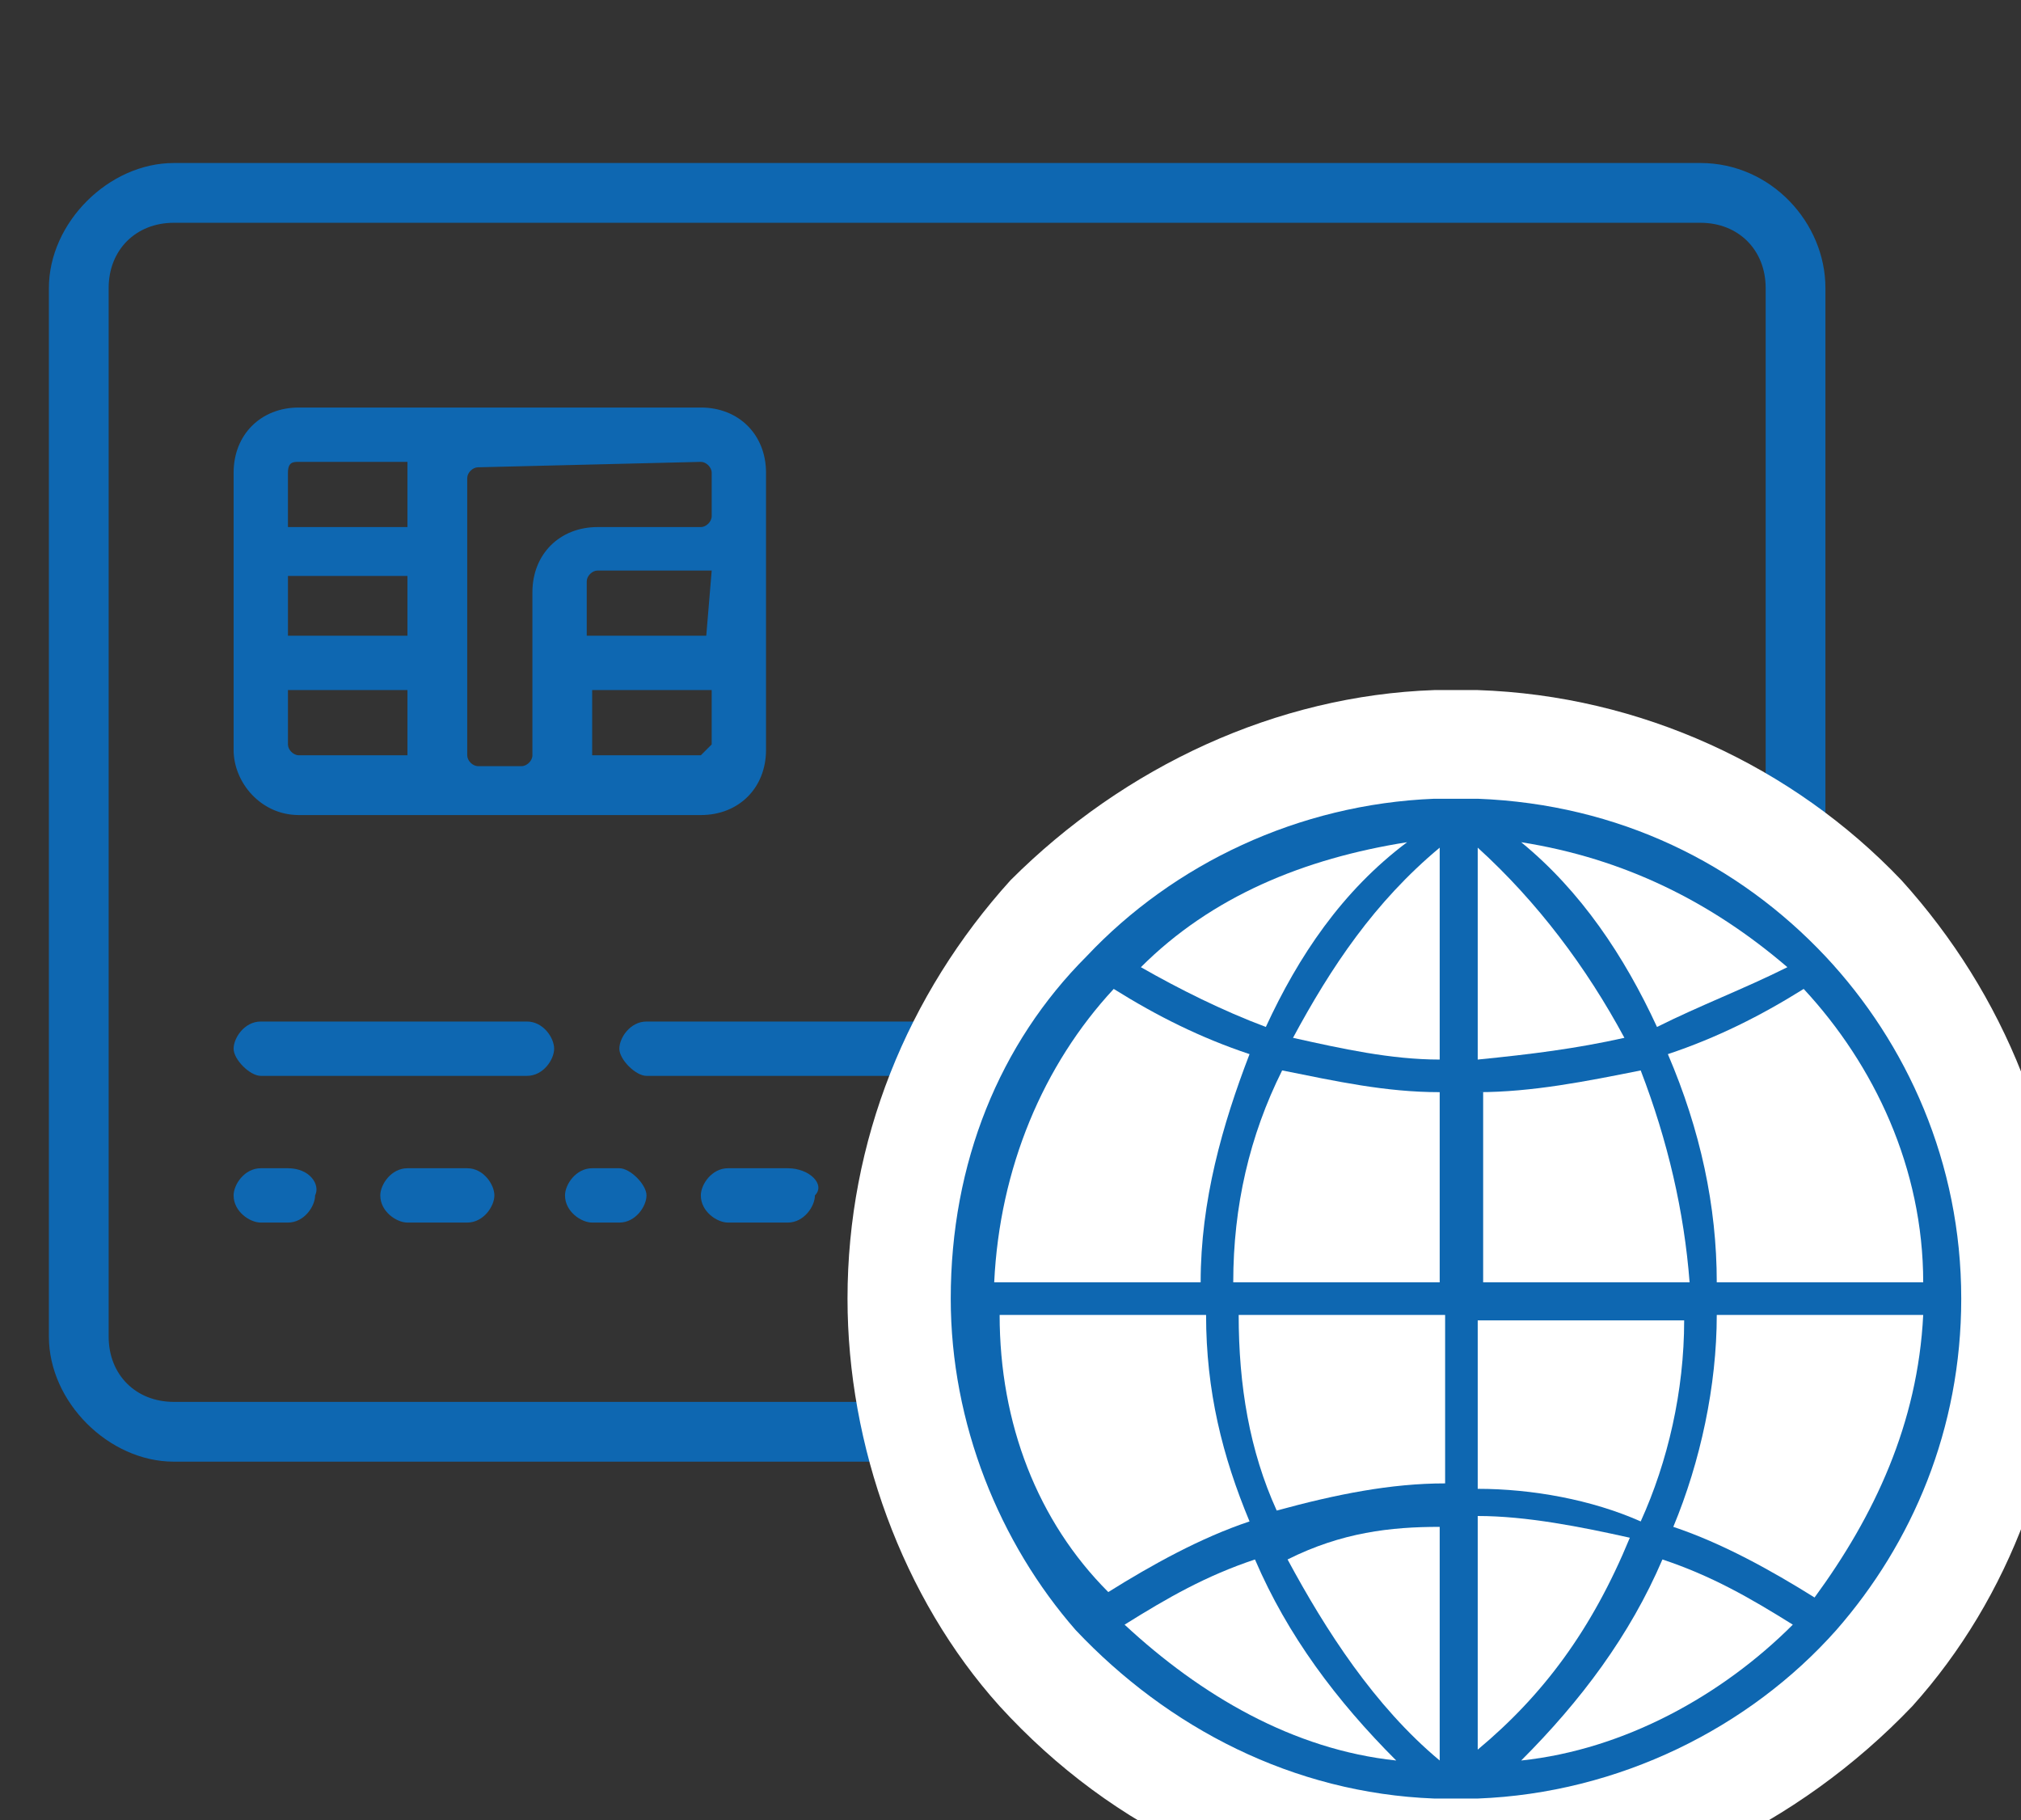<?xml version="1.0" encoding="utf-8"?>
<!-- Generator: Adobe Illustrator 19.0.0, SVG Export Plug-In . SVG Version: 6.00 Build 0)  -->
<svg version="1.1" id="icons" xmlns="http://www.w3.org/2000/svg" xmlns:xlink="http://www.w3.org/1999/xlink" x="0px" y="0px"
	 viewBox="-286 380.5 37.2 33.5" style="enable-background:new -286 380.5 37.2 33.5;" xml:space="preserve">
<rect x="-286" y="380.5" width="37.2" height="33.5" fill="#333333" stroke="none"/>
<style type="text/css">
	.st0{fill:#0E67B1;}
	.st1{fill:#FFFFFF;}
</style>
<g>
	<path class="st0" d="M-254.7,383.5h-28.1c-1.2,0-2.3,1.1-2.3,2.3v19.3c0,1.2,1.1,2.3,2.3,2.3h28.1c1.2,0,2.3-1.1,2.3-2.3v-19.3
		C-252.4,384.6-253.4,383.5-254.7,383.5L-254.7,383.5z M-253.5,405.1c0,0.6-0.5,1.2-1.2,1.2h-28.1c-0.7,0-1.2-0.5-1.2-1.2v-19.3
		c0-0.7,0.5-1.2,1.2-1.2h28.1c0.7,0,1.2,0.5,1.2,1.2L-253.5,405.1L-253.5,405.1z"/>
	<path class="st0" d="M-276.3,399.3h-4.9c-0.3,0-0.5,0.3-0.5,0.5s0.3,0.5,0.5,0.5h4.9c0.3,0,0.5-0.3,0.5-0.5S-276,399.3-276.3,399.3
		L-276.3,399.3z"/>
	<path class="st0" d="M-269.2,399.3h-4.9c-0.3,0-0.5,0.3-0.5,0.5s0.3,0.5,0.5,0.5h4.9c0.3,0,0.5-0.3,0.5-0.5S-269,399.3-269.2,399.3
		L-269.2,399.3z"/>
	<path class="st0" d="M-280.7,402h-0.5c-0.3,0-0.5,0.3-0.5,0.5c0,0.3,0.3,0.5,0.5,0.5h0.5c0.3,0,0.5-0.3,0.5-0.5
		C-280.1,402.3-280.3,402-280.7,402L-280.7,402z"/>
	<path class="st0" d="M-277.4,402h-1.1c-0.3,0-0.5,0.3-0.5,0.5c0,0.3,0.3,0.5,0.5,0.5h1.1c0.3,0,0.5-0.3,0.5-0.5
		C-276.9,402.3-277.1,402-277.4,402L-277.4,402z"/>
	<path class="st0" d="M-274.6,402h-0.5c-0.3,0-0.5,0.3-0.5,0.5c0,0.3,0.3,0.5,0.5,0.5h0.5c0.3,0,0.5-0.3,0.5-0.5
		C-274.1,402.3-274.4,402-274.6,402L-274.6,402z"/>
	<path class="st0" d="M-271.5,402h-1.1c-0.3,0-0.5,0.3-0.5,0.5c0,0.3,0.3,0.5,0.5,0.5h1.1c0.3,0,0.5-0.3,0.5-0.5
		C-270.8,402.3-271.1,402-271.5,402L-271.5,402z"/>
	<path class="st0" d="M-269.6,402.2c-0.1,0.1-0.2,0.3-0.2,0.4c0,0.2,0.1,0.3,0.2,0.4s0.3,0.2,0.4,0.2c0.2,0,0.3-0.1,0.4-0.2
		s0.2-0.3,0.2-0.4c0-0.2-0.1-0.3-0.2-0.4C-269.1,401.9-269.4,401.9-269.6,402.2L-269.6,402.2z"/>
	<path class="st0" d="M-258.9,397.1c-0.7,0-1.3,0.2-1.9,0.5c-0.5-0.4-1.2-0.5-1.9-0.5c-2.1,0-3.8,1.7-3.8,3.8s1.7,3.8,3.8,3.8
		c0.7,0,1.3-0.2,1.9-0.5c0.5,0.4,1.2,0.5,1.9,0.5c2.1,0,3.8-1.7,3.8-3.8S-256.8,397.1-258.9,397.1L-258.9,397.1z M-260,401
		c0,0.8-0.4,1.4-0.8,1.9c-0.5-0.5-0.8-1.2-0.8-1.9c0-0.8,0.4-1.4,0.8-1.9C-260.3,399.5-260,400.2-260,401L-260,401z M-265.4,401
		c0-1.5,1.2-2.7,2.7-2.7c0.4,0,0.7,0.1,1,0.2c-0.6,0.7-1,1.6-1,2.6s0.4,1.9,1,2.6c-0.3,0.1-0.6,0.2-1,0.2
		C-264.2,403.6-265.4,402.5-265.4,401L-265.4,401z M-258.9,403.6c-0.4,0-0.7-0.1-1-0.2c0.6-0.7,1-1.6,1-2.6s-0.4-1.9-1-2.6
		c0.3-0.1,0.6-0.2,1-0.2c1.5,0,2.7,1.2,2.7,2.7C-256.2,402.5-257.4,403.6-258.9,403.6L-258.9,403.6z"/>
	<path class="st0" d="M-280.5,395.5h7.4c0.7,0,1.2-0.5,1.2-1.2v-5.1c0-0.7-0.5-1.2-1.2-1.2h-7.4c-0.7,0-1.2,0.5-1.2,1.2v5.1
		C-281.7,394.9-281.2,395.5-280.5,395.5L-280.5,395.5z M-278.5,392.2h-2.2v-1.1h2.2V392.2z M-280.7,394.2v-1h2.2v1
		c0,0.1,0,0.1,0,0.2h-2C-280.6,394.4-280.7,394.3-280.7,394.2L-280.7,394.2z M-273,392.2h-2.2v-1c0-0.1,0.1-0.2,0.2-0.2h1.9
		c0.1,0,0.1,0,0.2,0L-273,392.2L-273,392.2z M-273.1,394.4h-2c0-0.1,0-0.1,0-0.2v-1h2.2v1C-273,394.3-273.1,394.4-273.1,394.4
		L-273.1,394.4z M-273.1,389c0.1,0,0.2,0.1,0.2,0.2v0.8c0,0.1-0.1,0.2-0.2,0.2h-1.9c-0.7,0-1.2,0.5-1.2,1.2v3c0,0.1-0.1,0.2-0.2,0.2
		h-0.8c-0.1,0-0.2-0.1-0.2-0.2v-5.1c0-0.1,0.1-0.2,0.2-0.2L-273.1,389L-273.1,389z M-280.5,389h2c0,0.1,0,0.1,0,0.2v1h-2.2v-1
		C-280.7,389-280.6,389-280.5,389L-280.5,389z"/>
</g>
<g>
	<path class="st0" d="M-259.5,414.6c-2.8-0.1-5.4-1.3-7.3-3.4c-1.6-1.8-2.6-4.3-2.6-6.8c0-2.6,1-5.1,2.7-7c1.8-1.9,4.4-3.1,7.1-3.2
		l0.7,0c2.7,0.1,5.2,1.2,7.1,3.2c1.8,1.9,2.7,4.3,2.7,7c0,2.5-0.9,5-2.6,6.8c-1.9,2.1-4.5,3.3-7.3,3.4l0,0H-259.5z"/>
	<path class="st1" d="M-258.8,395.2c2.6,0.1,4.8,1.2,6.4,2.9c1.5,1.6,2.5,3.8,2.5,6.3c0,2.4-0.9,4.5-2.3,6.1c-1.6,1.8-4,3-6.6,3.1
		h-0.2c-0.1,0-0.1,0-0.2,0s-0.1,0-0.2,0h-0.2c-2.6-0.1-4.9-1.3-6.6-3.1c-1.4-1.6-2.3-3.8-2.3-6.1c0-2.5,0.9-4.7,2.5-6.3
		c1.6-1.7,3.9-2.8,6.4-2.9h0.2c0.1,0,0.1,0,0.2,0s0.1,0,0.2,0H-258.8 M-258.8,393.2L-258.8,393.2h-0.2h-0.2h-0.2h-0.2h0l0,0
		c-2.9,0.1-5.7,1.4-7.8,3.5c-1.9,2.1-3,4.8-3,7.7c0,2.7,1,5.5,2.8,7.5c2.1,2.3,4.9,3.6,8,3.7l0,0h0h0.2h0.2h0.2h0.2h0l0,0
		c3-0.1,5.9-1.5,8-3.7c1.8-2,2.8-4.7,2.8-7.5c0-2.9-1.1-5.6-3-7.7C-253,394.6-255.8,393.3-258.8,393.2L-258.8,393.2L-258.8,393.2z"
		/>
</g>
<path class="st1" d="M-267.6,404.7h3.8c0,1.4,0.3,2.6,0.8,3.8c-0.9,0.3-1.8,0.8-2.6,1.3C-266.9,408.5-267.6,406.7-267.6,404.7
	L-267.6,404.7z"/>
<path class="st1" d="M-265.5,398.7c0.8,0.5,1.6,0.9,2.5,1.2c-0.5,1.3-0.9,2.7-0.9,4.2h-3.8C-267.6,402-266.8,400.1-265.5,398.7
	L-265.5,398.7z"/>
<path class="st1" d="M-250.6,404.1h-3.8c0-1.4-0.3-2.8-0.9-4.2c0.9-0.3,1.7-0.7,2.5-1.2C-251.5,400.1-250.6,402-250.6,404.1
	L-250.6,404.1z"/>
<path class="st1" d="M-259.5,400c-0.9,0-1.8-0.2-2.7-0.4c0.7-1.3,1.5-2.5,2.7-3.5V400z"/>
<path class="st1" d="M-259.5,400.6v3.5h-3.8c0-1.4,0.3-2.7,0.9-3.9C-261.4,400.4-260.5,400.6-259.5,400.6L-259.5,400.6z"/>
<path class="st1" d="M-258.8,400.6c1,0,2-0.2,3-0.4c0.5,1.3,0.8,2.6,0.9,3.9h-3.8V400.6z"/>
<path class="st1" d="M-258.8,400v-3.9c1.1,1,2,2.2,2.7,3.5C-257,399.8-257.8,399.9-258.8,400L-258.8,400z"/>
<path class="st1" d="M-255.5,399.4c-0.6-1.3-1.4-2.5-2.5-3.4c1.9,0.3,3.5,1.1,4.9,2.3C-253.9,398.7-254.7,399-255.5,399.4
	L-255.5,399.4z"/>
<path class="st1" d="M-262.7,399.4c-0.8-0.3-1.6-0.7-2.3-1.1c1.3-1.3,3-2,4.9-2.3C-261.3,396.9-262.1,398.1-262.7,399.4
	L-262.7,399.4z"/>
<path class="st1" d="M-263.2,404.7h3.8v3.1c-1,0-2,0.2-3.1,0.5C-263,407.2-263.2,406-263.2,404.7L-263.2,404.7z"/>
<path class="st1" d="M-259.5,408.6v4.3c-1.2-1-2.1-2.4-2.8-3.7C-261.3,408.7-260.4,408.6-259.5,408.6L-259.5,408.6z"/>
<path class="st1" d="M-258.8,412.7v-4.3c0.9,0,1.9,0.2,2.8,0.4C-256.7,410.5-257.6,411.7-258.8,412.7L-258.8,412.7z"/>
<path class="st1" d="M-258.8,407.9v-3.1h3.8c0,1.3-0.3,2.6-0.8,3.7C-256.7,408.1-257.8,407.9-258.8,407.9L-258.8,407.9z"/>
<path class="st1" d="M-254.4,404.7h3.8c-0.1,2-0.9,3.7-2,5.2c-0.8-0.5-1.7-1-2.6-1.3C-254.7,407.4-254.4,406-254.4,404.7
	L-254.4,404.7z"/>
<path class="st1" d="M-265.3,410.4c0.8-0.5,1.5-0.9,2.4-1.2c0.6,1.4,1.5,2.6,2.6,3.7C-262.2,412.7-263.9,411.7-265.3,410.4
	L-265.3,410.4z"/>
<path class="st1" d="M-258,412.9c1.1-1.1,2-2.3,2.6-3.7c0.9,0.3,1.6,0.7,2.4,1.2C-254.3,411.7-256.1,412.7-258,412.9L-258,412.9z"/>
</svg>
